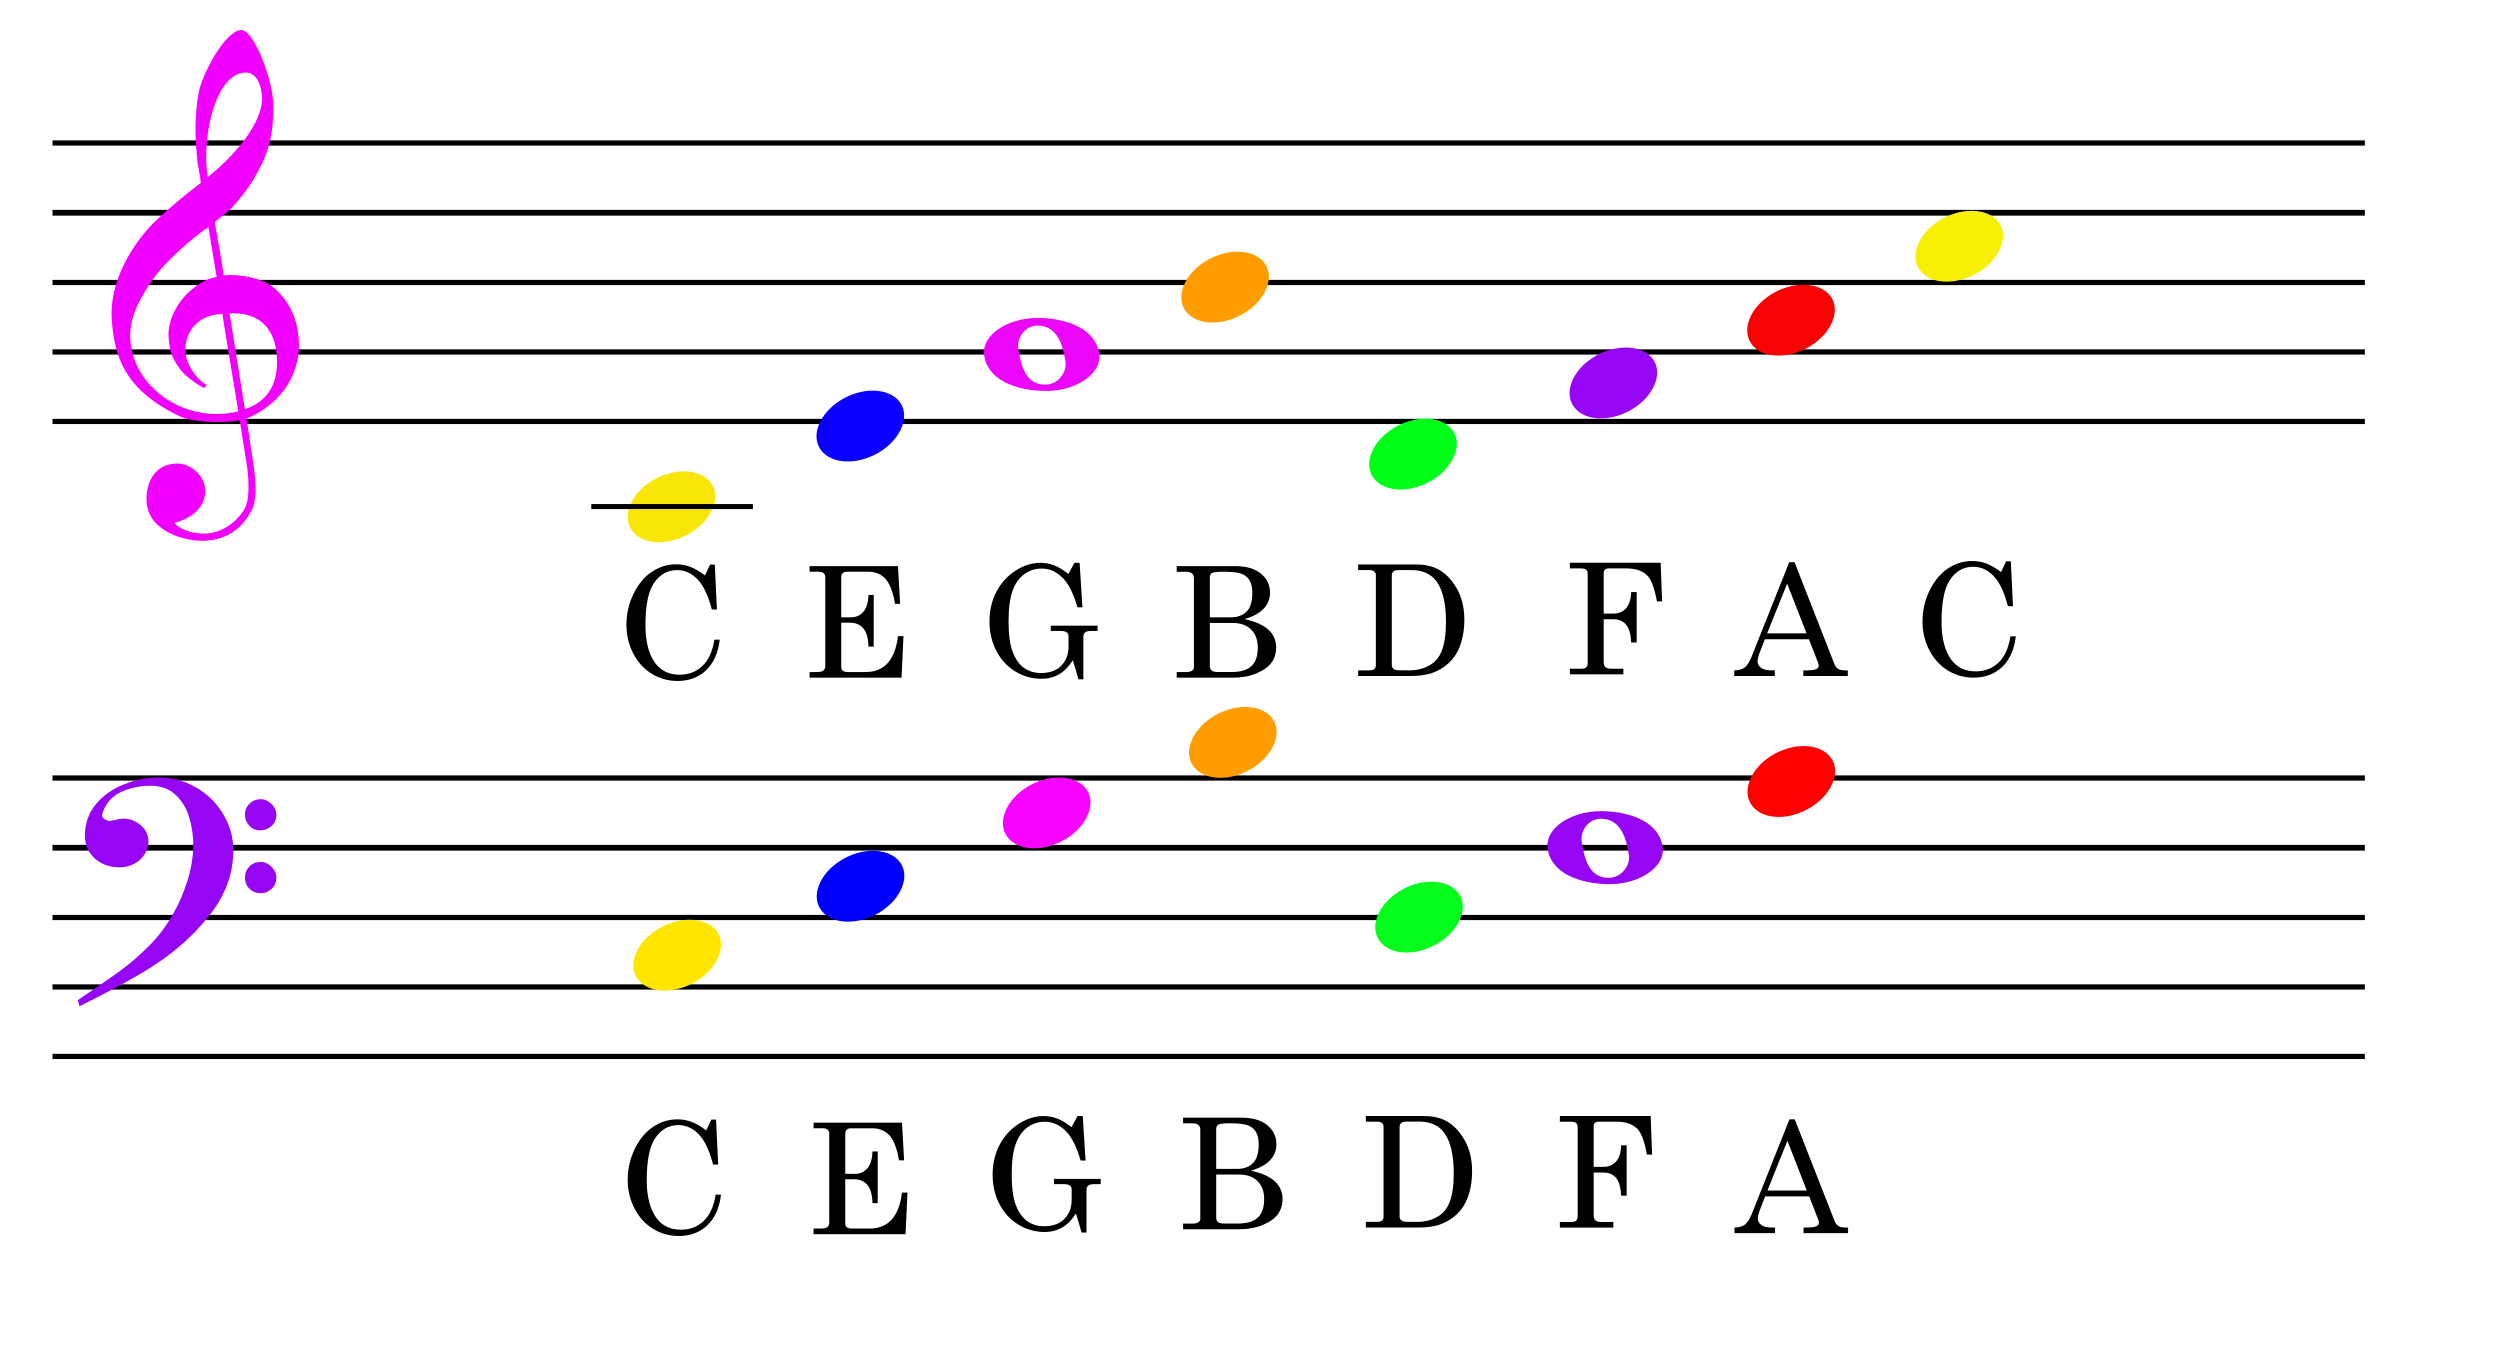<?xml version="1.0" encoding="utf-8"?>
<!-- Generator: Adobe Illustrator 13.0.0, SVG Export Plug-In . SVG Version: 6.00 Build 14948)  -->
<!DOCTYPE svg PUBLIC "-//W3C//DTD SVG 1.0//EN" "http://www.w3.org/TR/2001/REC-SVG-20010904/DTD/svg10.dtd">
<svg version="1.0" id="Layer_1" xmlns="http://www.w3.org/2000/svg" xmlns:xlink="http://www.w3.org/1999/xlink" x="0px" y="0px"
	 width="500px" height="270px" viewBox="0 0 500 270" enable-background="new 0 0 500 270" xml:space="preserve">
<g id="Layer_1_1_">
</g>
<g id="Layer_2">
	<g id="Layer_2_1_">
		<g>
			<path d="M10.499,29.123v-1.044h462.473v1.044H10.499z M10.499,43.125v-1.153h462.473v1.153H10.499z M10.499,57.02v-1.044h462.473
				v1.044H10.499z M10.499,70.914V69.87h462.473v1.044H10.499z M10.499,84.809v-1.042h462.473v1.042H10.499z"/>
			<path fill="#F200FF" d="M35.969,83.271C24.656,77.888,22.844,70.97,22.35,63.884c-0.55-7.688,4.339-15.486,8.896-19.825
				c2.636-2.471,5.492-4.887,8.898-7.468c-0.111-1.922-0.55-2.692-0.77-5.437c-0.055-1.153-0.769-6.535,0.384-12.741
				C40.472,14.732,45.086,6.056,48.271,6c2.472-0.055,6.261,9.832,6.372,14.774c0.164,7.634-1.647,11.093-3.9,15.047
				c-1.153,1.978-2.361,3.351-3.625,4.889c-1.317,1.592-2.8,2.525-4.173,3.734c0,0,1.758,9.939,1.812,10.654
				c3.515-0.439,7.798,0.821,9.337,1.922c3.898,2.91,5.381,6.92,5.656,10.818c0.495,6.205-2.911,12.741-10.435,15.872
				c0,0,1.153,7.907,1.428,9.556c0.604,4.336,0.495,7.084-0.439,8.84c-1.592,2.966-4.173,5.711-9.171,6.043
				c-3.845,0.218-11.424-1.701-11.808-7.745c-0.221-3.57,1.373-7.413,5.71-7.687c2.636-0.22,5.767,1.977,5.986,5.106
				c0.22,2.692-1.537,5.493-6.095,6.756c0.714,0.989,2.855,2.146,5.931,2.146c3.185,0,6.479-2.146,8.073-4.998
				c0.989-1.867,0.878-5.219,0.495-8.293c-0.166-1.045-1.483-9.337-1.483-9.337C43.878,84.755,38.275,84.369,35.969,83.271z
				 M37.067,70.256c0.109,2.635,2.306,5.712,4.337,6.754c-0.273,0.166-0.548,0.605-0.548,0.605c-2.253-1.1-4.175-2.91-4.669-3.57
				c-1.592-2.14-2.251-3.349-2.471-6.59c-0.219-3.021,1.428-7.083,5.107-9.94c1.922-1.428,2.856-1.758,4.503-2.142l-1.647-9.94
				c-1.703,0.987-8.732,6.646-11.697,11.258c-2.636,4.12-4.229,7.415-3.9,11.479c0.659,9.172,10.709,16.696,21.583,14.115
				c0,0-3.24-19.497-3.187-19.497C38.495,63.005,36.902,67.62,37.067,70.256z M41.517,35.439
				c4.778-3.734,11.258-10.765,10.874-16.202c-0.109-1.701-0.823-4.777-3.295-4.723C43.438,14.569,40.251,26.375,41.517,35.439z
				 M48.985,81.844c6.317-2.142,6.592-7.579,6.372-10.82c-0.221-2.69-1.428-8.733-9.448-8.347L48.985,81.844z"/>
			<g>
				<path fill="#00FF18" d="M285.18,83.738c4.668,0.055,7.25,3.242,5.766,7.14c-1.428,3.955-6.368,7.086-10.98,7.029
					c-4.609-0.052-7.191-3.296-5.713-7.191C275.677,86.814,280.566,83.686,285.18,83.738z"/>
				<g>
					<path d="M271.63,112.887h11.524c1.709,0,3.162,0.303,4.359,0.905c1.484,0.763,2.752,2.036,3.793,3.815
						c1.035,1.781,1.562,3.887,1.562,6.319c0,2.013-0.312,3.825-0.935,5.435c-0.477,1.238-1.201,2.32-2.184,3.244
						c-0.979,0.925-2.174,1.617-3.582,2.082c-1.059,0.34-2.465,0.514-4.227,0.514H271.63v-1.126h2.117
						c0.537,0,0.905-0.085,1.112-0.253c0.209-0.174,0.312-0.439,0.312-0.803V115.04c0-0.312-0.11-0.562-0.332-0.748
						c-0.226-0.187-0.53-0.276-0.924-0.276h-2.285V112.887z M279.689,114.016c-0.453,0-0.787,0.096-1.006,0.287
						c-0.219,0.188-0.322,0.479-0.322,0.859v17.811c0,0.36,0.125,0.637,0.377,0.819c0.251,0.187,0.681,0.28,1.283,0.28h1.902
						c1.703,0,3.191-0.438,4.473-1.312c0.836-0.584,1.472-1.404,1.902-2.463c0.596-1.428,0.895-3.398,0.895-5.915
						c0-3.724-0.649-6.45-1.948-8.18c-1.108-1.461-2.781-2.188-5.019-2.188h-2.537V114.016L279.689,114.016z"/>
				</g>
			</g>
			<g>
				<path fill="#0C00FF" d="M174.647,78.125c4.667,0.056,7.249,3.24,5.765,7.14c-1.426,3.954-6.37,7.084-10.982,7.031
					c-4.614-0.055-7.195-3.295-5.712-7.193C165.146,81.201,170.033,78.069,174.647,78.125z"/>
				<g>
					<path d="M161.922,113.221h17.672l0.429,7.536h-1.019c-0.402-2.378-1.039-4.04-1.909-4.985c-0.87-0.947-2.003-1.42-3.399-1.42
						h-4.374c-0.352,0-0.617,0.097-0.8,0.287c-0.181,0.189-0.271,0.481-0.271,0.875v7.955h1.916c1.027,0,1.857-0.367,2.495-1.101
						c0.639-0.731,0.984-1.859,1.034-3.377h1.044v10.325h-1.044c-0.05-1.707-0.4-2.928-1.049-3.666
						c-0.649-0.741-1.532-1.109-2.646-1.109h-1.75v8.873c0,0.323,0.109,0.568,0.325,0.742c0.216,0.171,0.575,0.253,1.078,0.253
						h3.454c3.753,0,5.913-2.396,6.486-7.187h1.1l-0.377,8.312h-18.396v-1.125h1.523c0.593,0,1.011-0.104,1.252-0.309
						c0.24-0.207,0.362-0.504,0.362-0.897v-17.688c0-0.395-0.107-0.685-0.318-0.875c-0.211-0.192-0.541-0.287-0.996-0.287h-1.823
						L161.922,113.221L161.922,113.221z"/>
				</g>
			</g>
			<g>
				<path fill="#9606F4" d="M325.251,69.51c4.669,0.055,7.25,3.241,5.767,7.14c-1.428,3.954-6.368,7.084-10.98,7.029
					c-4.612-0.053-7.192-3.295-5.712-7.191C315.748,72.585,320.639,69.456,325.251,69.51z"/>
				<path d="M313.975,112.553h18.154l0.297,7.723h-1.047c-0.466-2.655-1.115-4.387-1.951-5.191c-0.957-0.936-2.324-1.4-4.099-1.4
					h-3.583c-0.354,0-0.607,0.082-0.771,0.248c-0.159,0.166-0.239,0.414-0.239,0.748v8.043h1.919c1.064,0,1.919-0.352,2.552-1.056
					c0.635-0.706,0.977-1.79,1.027-3.26h1.1v10.083h-1.1c-0.07-1.668-0.412-2.855-1.027-3.57c-0.613-0.712-1.466-1.068-2.552-1.068
					h-1.919v8.521c0,0.503,0.118,0.858,0.358,1.063c0.241,0.209,0.66,0.312,1.254,0.312h2.324v1.123h-10.697v-1.127h2.287
					c0.461,0,0.791-0.093,0.984-0.277c0.196-0.186,0.293-0.493,0.293-0.913v-17.758c0-0.398-0.104-0.688-0.309-0.857
					c-0.207-0.174-0.565-0.256-1.076-0.256h-2.185L313.975,112.553L313.975,112.553z"/>
			</g>
			<g>
				<path fill="#F70303" d="M360.781,56.952c4.668,0.054,7.25,3.24,5.764,7.138c-1.43,3.956-6.369,7.086-10.979,7.031
					c-4.613-0.055-7.193-3.295-5.711-7.195C351.28,60.027,356.166,56.895,360.781,56.952z"/>
				<g>
					<path d="M357.843,112.434h1.06l7.989,20.404c0.323,0.821,0.979,1.235,1.979,1.235h0.691v1.126h-8.9v-1.126h0.711
						c0.928,0,1.578-0.101,1.967-0.302c0.259-0.142,0.396-0.355,0.396-0.646c0-0.172-0.032-0.354-0.104-0.543l-1.844-4.73h-8.812
						l-1.052,2.713c-0.271,0.723-0.409,1.298-0.409,1.716c0,0.493,0.229,0.916,0.688,1.266c0.459,0.353,1.125,0.526,2.002,0.526
						h0.754v1.128h-8.101v-1.126c0.864,0,1.556-0.188,2.062-0.562c0.502-0.378,0.965-1.094,1.391-2.148L357.843,112.434z
						 M357.428,116.721l-3.996,9.951h7.877L357.428,116.721z"/>
				</g>
			</g>
			<g>
				<path fill="#FF9D00" d="M247.604,50.338c4.669,0.054,7.251,3.24,5.766,7.138c-1.429,3.955-6.372,7.083-10.979,7.031
					c-4.612-0.056-7.195-3.295-5.717-7.195C238.104,53.414,242.991,50.284,247.604,50.338z"/>
				<g>
					<path d="M235.343,113.221h11.613c2.279,0,4.024,0.504,5.235,1.508c1.211,1.006,1.812,2.266,1.812,3.783
						c0,1.266-0.423,2.34-1.269,3.225c-0.846,0.885-2.111,1.582-3.812,2.095c2.104,0.442,3.685,1.14,4.735,2.093
						c1.051,0.952,1.576,2.152,1.576,3.602c0,1.107-0.301,2.089-0.896,2.942c-0.601,0.856-1.595,1.581-2.981,2.175
						c-1.394,0.597-2.967,0.894-4.739,0.894h-11.273v-1.126h1.839c0.553,0,0.96-0.091,1.213-0.271
						c0.255-0.179,0.384-0.388,0.384-0.615v-17.887c0-0.423-0.124-0.744-0.377-0.959c-0.25-0.218-0.613-0.324-1.102-0.324h-1.961
						L235.343,113.221L235.343,113.221z M241.966,123.463h4.236c1.302,0,2.336-0.38,3.108-1.14c0.771-0.76,1.156-2.01,1.156-3.742
						c0-1.07-0.187-1.906-0.55-2.507c-0.368-0.604-0.899-1.038-1.605-1.317c-0.7-0.273-1.91-0.41-3.638-0.41
						c-1.223,0-1.977,0.086-2.271,0.26c-0.292,0.178-0.438,0.482-0.438,0.925L241.966,123.463L241.966,123.463L241.966,123.463z
						 M241.966,124.59v8.608c0,0.402,0.116,0.703,0.354,0.904c0.238,0.201,0.664,0.302,1.277,0.302h2.707
						c1.793,0,3.112-0.392,3.972-1.183c0.861-0.791,1.283-2.021,1.283-3.691c0-1.529-0.439-2.734-1.325-3.615
						c-0.891-0.881-2.111-1.322-3.676-1.322L241.966,124.59L241.966,124.59z"/>
				</g>
			</g>
			<g>
				<path fill="#F7F006" d="M394.423,42.164c4.67,0.053,7.252,3.24,5.77,7.138c-1.432,3.956-6.366,7.084-10.981,7.031
					c-4.612-0.055-7.188-3.295-5.708-7.195C384.919,45.239,389.811,42.107,394.423,42.164z"/>
				<g>
					<path d="M400.209,114.414l1.021-2.157h0.938l0.429,8.981h-1.019c-0.664-2.541-1.495-4.416-2.498-5.62
						c-1.243-1.511-2.729-2.263-4.454-2.263c-1.867,0-3.388,0.836-4.562,2.509c-1.179,1.672-1.76,4.503-1.76,8.493
						c0,3.355,0.679,5.912,2.021,7.679c1.146,1.492,2.752,2.235,4.813,2.235c1.812,0,3.326-0.58,4.554-1.741
						c1.225-1.162,2.021-2.914,2.396-5.259h1.072c-0.312,2.654-1.224,4.691-2.729,6.119c-1.508,1.428-3.405,2.14-5.694,2.14
						c-1.857,0-3.563-0.468-5.114-1.402c-1.555-0.937-2.795-2.278-3.729-4.034c-0.93-1.757-1.396-3.681-1.396-5.769
						c0-2.222,0.479-4.308,1.438-6.259c0.968-1.948,2.188-3.413,3.688-4.397c1.495-0.979,3.104-1.468,4.835-1.468
						c0.964,0,1.896,0.169,2.805,0.502C398.164,113.035,399.146,113.61,400.209,114.414z"/>
				</g>
			</g>
			<g>
				<path fill="#F7E608" d="M136.875,94.27c4.667,0.054,7.249,3.24,5.766,7.138c-1.428,3.957-6.371,7.088-10.984,7.03
					c-4.614-0.054-7.192-3.295-5.71-7.192C127.372,97.348,132.261,94.214,136.875,94.27z"/>
				<g>
					<path d="M140.994,115.08l1.022-2.157h0.938l0.429,8.981h-1.019c-0.666-2.541-1.495-4.416-2.498-5.62
						c-1.247-1.511-2.73-2.263-4.456-2.263c-1.867,0-3.387,0.836-4.561,2.509c-1.175,1.672-1.758,4.503-1.758,8.493
						c0,3.355,0.676,5.912,2.018,7.679c1.146,1.492,2.753,2.235,4.822,2.235c1.809,0,3.325-0.58,4.549-1.741
						c1.223-1.162,2.024-2.914,2.396-5.259h1.073c-0.312,2.654-1.22,4.691-2.729,6.119c-1.508,1.428-3.409,2.14-5.698,2.14
						c-1.86,0-3.565-0.468-5.117-1.402c-1.55-0.937-2.795-2.278-3.724-4.034c-0.929-1.757-1.395-3.681-1.395-5.769
						c0-2.222,0.479-4.308,1.438-6.259c0.96-1.948,2.187-3.413,3.684-4.397c1.494-0.979,3.107-1.468,4.835-1.468
						c0.963,0,1.896,0.169,2.8,0.502C138.949,113.701,139.932,114.277,140.994,115.08z"/>
				</g>
				<line fill="none" stroke="#000000" x1="118.258" y1="101.312" x2="150.579" y2="101.312"/>
			</g>
			<g>
				<path fill="#EC06F9" d="M207.562,63.585c6.097,0.055,11.863,2.361,12.304,7.47c0.33,3.736-4.612,7.138-10.71,7.138
					c-6.15-0.054-11.861-2.306-12.354-7.411C196.472,66.989,201.464,63.585,207.562,63.585z M209.044,76.931
					c2.637,0,4.34-2.529,4.063-4.559c-0.604-4.009-1.979-7.25-5.604-7.25c-2.637,0-4.173,2.581-3.843,4.612
					C204.267,73.745,205.421,76.931,209.044,76.931z"/>
				<path d="M213.673,114.781l1.229-2.222h1.021l0.562,8.903h-0.991c-0.751-2.562-1.641-4.416-2.66-5.562
					c-1.302-1.461-2.795-2.188-4.479-2.188c-1.291,0-2.449,0.367-3.471,1.103c-1.023,0.731-1.811,1.832-2.354,3.298
					c-0.548,1.464-0.819,3.53-0.819,6.188c0,2.582,0.271,4.601,0.821,6.054c0.546,1.457,1.302,2.529,2.265,3.218
					c0.965,0.686,2.096,1.03,3.392,1.03c1.756,0,3.114-0.492,4.073-1.475c0.959-0.982,1.438-2.254,1.438-3.812v-2.092
					c0-0.332-0.13-0.588-0.386-0.769c-0.259-0.179-0.681-0.271-1.263-0.271h-1.894v-1.045h9.356v1.045h-1.269
					c-0.563,0-0.969,0.101-1.211,0.295c-0.242,0.194-0.36,0.479-0.36,0.854v8.532h-0.992c-0.358-1.327-0.736-2.604-1.129-3.821
					c-0.754,1.237-1.648,2.165-2.69,2.784c-1.04,0.616-2.22,0.928-3.537,0.928c-1.88,0-3.624-0.479-5.228-1.446
					c-1.604-0.967-2.871-2.324-3.801-4.08c-0.931-1.754-1.396-3.737-1.396-5.949c0-2.223,0.468-4.213,1.4-5.973
					c0.935-1.759,2.211-3.156,3.832-4.192c1.623-1.037,3.262-1.552,4.92-1.552c0.941,0,1.844,0.158,2.705,0.476
					C211.613,113.353,212.584,113.935,213.673,114.781z"/>
			</g>
		</g>
		<g>
			<path d="M10.499,156.125v-1.044h462.473v1.044H10.499z M10.499,170.125v-1.152h462.473v1.152H10.499z M10.499,184.02v-1.043
				h462.473v1.043H10.499z M10.499,197.914v-1.044h462.473v1.044H10.499z M10.499,211.809v-1.043h462.473v1.043H10.499z"/>
			<line fill="none" stroke="#000000" x1="-50.5" y1="228.311" x2="-18.179" y2="228.311"/>
			<g>
				<g>
					<path d="M357.891,223.868h1.059l7.995,20.403c0.318,0.82,0.979,1.229,1.978,1.229h0.692v1.128h-8.901v-1.128h0.711
						c0.926,0,1.579-0.104,1.965-0.302c0.258-0.146,0.395-0.354,0.395-0.646c0-0.172-0.031-0.354-0.104-0.544l-1.843-4.729h-8.812
						l-1.054,2.713c-0.271,0.722-0.408,1.297-0.408,1.716c0,0.492,0.231,0.915,0.688,1.271c0.459,0.354,1.125,0.521,2,0.521h0.756
						v1.128H346.9v-1.127c0.862,0,1.557-0.188,2.059-0.562c0.505-0.377,0.97-1.092,1.394-2.146L357.891,223.868z M357.477,228.154
						l-3.991,9.953h7.876L357.477,228.154z"/>
				</g>
				<path fill="#FF0000" d="M360.837,149.215c4.666,0.057,7.249,3.241,5.766,7.141c-1.428,3.953-6.369,7.084-10.979,7.029
					c-4.611-0.055-7.19-3.296-5.711-7.191C351.332,152.291,356.222,149.16,360.837,149.215z"/>
			</g>
			<g>
				<g>
					<path d="M214.3,225.423l1.227-2.223h1.021l0.562,8.901h-0.988c-0.75-2.562-1.641-4.416-2.659-5.562
						c-1.304-1.458-2.796-2.188-4.479-2.188c-1.291,0-2.453,0.362-3.471,1.102c-1.023,0.73-1.809,1.834-2.354,3.299
						c-0.547,1.466-0.818,3.532-0.818,6.188c0,2.582,0.271,4.604,0.818,6.061c0.549,1.456,1.306,2.521,2.268,3.218
						c0.962,0.688,2.095,1.03,3.389,1.03c1.758,0,3.115-0.492,4.076-1.479c0.96-0.979,1.438-2.252,1.438-3.812v-2.096
						c0-0.33-0.127-0.586-0.387-0.771c-0.26-0.182-0.682-0.271-1.265-0.271h-1.892v-1.045h9.355v1.045h-1.271
						c-0.562,0-0.969,0.104-1.209,0.297c-0.241,0.191-0.362,0.479-0.362,0.853v8.534h-0.992c-0.354-1.327-0.731-2.604-1.126-3.818
						c-0.753,1.232-1.652,2.164-2.688,2.782c-1.041,0.615-2.224,0.931-3.541,0.931c-1.883,0-3.619-0.479-5.229-1.444
						c-1.604-0.97-2.869-2.325-3.801-4.079c-0.93-1.757-1.396-3.738-1.396-5.95c0-2.226,0.469-4.214,1.401-5.976
						c0.933-1.762,2.212-3.153,3.833-4.191c1.619-1.033,3.258-1.55,4.917-1.55c0.944,0,1.844,0.156,2.705,0.476
						C212.241,223.994,213.213,224.576,214.3,225.423z"/>
				</g>
				<path fill="#F803FF" d="M211.918,155.496c4.667,0.057,7.247,3.238,5.764,7.141c-1.428,3.953-6.37,7.084-10.979,7.03
					c-4.613-0.056-7.191-3.297-5.711-7.192C202.415,158.57,207.304,155.439,211.918,155.496z"/>
			</g>
			<g>
				<g>
					<path d="M162.723,224.535h17.672l0.429,7.533h-1.021c-0.398-2.379-1.035-4.037-1.907-4.986
						c-0.87-0.943-2.001-1.419-3.398-1.419h-4.372c-0.353,0-0.616,0.098-0.801,0.286c-0.183,0.189-0.271,0.479-0.271,0.877v7.953
						h1.914c1.024,0,1.854-0.366,2.497-1.104c0.636-0.729,0.979-1.854,1.03-3.38h1.049v10.326h-1.049
						c-0.051-1.706-0.396-2.932-1.05-3.667c-0.646-0.738-1.527-1.104-2.645-1.104h-1.75v8.873c0,0.318,0.104,0.563,0.324,0.736
						c0.214,0.172,0.57,0.254,1.072,0.254h3.458c3.751,0,5.911-2.396,6.486-7.188h1.1l-0.379,8.312h-18.396v-1.128h1.524
						c0.596,0,1.011-0.104,1.25-0.311c0.242-0.205,0.361-0.506,0.361-0.896v-17.688c0-0.396-0.105-0.687-0.316-0.877
						c-0.213-0.188-0.541-0.285-0.992-0.285h-1.825L162.723,224.535L162.723,224.535z"/>
				</g>
				<path fill="#0000FF" d="M174.688,170.163c4.67,0.054,7.251,3.239,5.764,7.139c-1.428,3.957-6.365,7.089-10.979,7.03
					c-4.614-0.055-7.188-3.295-5.708-7.191C165.185,173.24,170.076,170.107,174.688,170.163z"/>
			</g>
			<g>
				<g>
					<path d="M273.188,223.201h11.521c1.709,0,3.164,0.301,4.358,0.902c1.483,0.765,2.752,2.037,3.791,3.812
						c1.041,1.778,1.562,3.892,1.562,6.317c0,2.014-0.312,3.822-0.938,5.437c-0.476,1.237-1.197,2.315-2.183,3.243
						c-0.979,0.923-2.176,1.617-3.584,2.083c-1.055,0.339-2.465,0.515-4.226,0.515h-10.315v-1.13h2.117
						c0.537,0,0.901-0.084,1.11-0.255c0.205-0.171,0.31-0.438,0.31-0.801V225.35c0-0.312-0.104-0.561-0.332-0.748
						c-0.224-0.185-0.526-0.273-0.92-0.273h-2.285v-1.126L273.188,223.201L273.188,223.201z M281.245,224.325
						c-0.455,0-0.787,0.098-1.006,0.286c-0.218,0.188-0.322,0.479-0.322,0.857v17.812c0,0.359,0.123,0.636,0.379,0.818
						c0.252,0.188,0.681,0.277,1.283,0.277h1.901c1.695,0,3.188-0.438,4.473-1.312c0.834-0.586,1.468-1.401,1.902-2.463
						c0.595-1.429,0.894-3.396,0.894-5.916c0-3.728-0.647-6.445-1.951-8.179c-1.108-1.465-2.778-2.188-5.016-2.188L281.245,224.325
						L281.245,224.325z"/>
				</g>
				<path fill="#06FC1D" d="M286.387,176.338c4.67,0.057,7.252,3.241,5.766,7.139c-1.428,3.957-6.368,7.086-10.979,7.031
					c-4.611-0.055-7.191-3.296-5.715-7.193C276.887,179.415,281.775,176.282,286.387,176.338z"/>
			</g>
			<g>
				<path fill="#FFE600" d="M138.019,183.951c4.668,0.053,7.25,3.24,5.764,7.139c-1.43,3.955-6.369,7.086-10.98,7.03
					c-4.613-0.056-7.193-3.295-5.711-7.194C128.518,187.027,133.403,183.895,138.019,183.951z"/>
				<g>
					<path d="M141.248,226.08l1.021-2.157h0.939l0.43,8.981h-1.021c-0.663-2.54-1.494-4.416-2.496-5.619
						c-1.246-1.51-2.729-2.264-4.455-2.264c-1.867,0-3.388,0.836-4.562,2.51c-1.174,1.673-1.756,4.504-1.756,8.494
						c0,3.354,0.674,5.91,2.018,7.678c1.146,1.49,2.752,2.234,4.82,2.234c1.81,0,3.327-0.578,4.549-1.74
						c1.225-1.163,2.023-2.914,2.396-5.258h1.072c-0.312,2.646-1.222,4.688-2.729,6.117c-1.507,1.428-3.408,2.141-5.699,2.141
						c-1.859,0-3.562-0.469-5.114-1.402c-1.552-0.936-2.796-2.279-3.724-4.033c-0.93-1.758-1.396-3.682-1.396-5.77
						c0-2.221,0.479-4.309,1.438-6.26c0.963-1.948,2.188-3.414,3.685-4.396c1.496-0.98,3.106-1.468,4.838-1.468
						c0.962,0,1.894,0.169,2.802,0.502C139.203,224.701,140.185,225.277,141.248,226.08z"/>
				</g>
			</g>
			<g>
				<g>
					<path d="M236.616,223.534h11.614c2.279,0,4.022,0.502,5.235,1.506c1.211,1.006,1.812,2.265,1.812,3.783
						c0,1.266-0.422,2.338-1.265,3.225c-0.851,0.886-2.114,1.582-3.817,2.095c2.108,0.442,3.687,1.146,4.739,2.092
						c1.05,0.955,1.578,2.152,1.578,3.604c0,1.106-0.306,2.089-0.896,2.943c-0.598,0.856-1.592,1.579-2.979,2.173
						c-1.396,0.598-2.976,0.895-4.741,0.895h-11.274v-1.127h1.835c0.558,0,0.961-0.091,1.214-0.271
						c0.259-0.179,0.388-0.388,0.388-0.615v-17.886c0-0.422-0.124-0.743-0.375-0.957c-0.251-0.219-0.617-0.324-1.104-0.324h-1.96
						v-1.134h-0.002L236.616,223.534L236.616,223.534z M243.239,233.775h4.238c1.301,0,2.335-0.381,3.104-1.146
						c0.771-0.761,1.156-2.009,1.156-3.736c0-1.07-0.183-1.904-0.55-2.512c-0.369-0.604-0.9-1.033-1.605-1.312
						c-0.697-0.274-1.91-0.412-3.637-0.412c-1.221,0-1.973,0.089-2.271,0.262c-0.292,0.176-0.438,0.482-0.438,0.926L243.239,233.775
						L243.239,233.775z M243.239,234.902v8.605c0,0.399,0.117,0.701,0.354,0.902c0.236,0.197,0.666,0.301,1.273,0.301h2.709
						c1.793,0,3.112-0.396,3.971-1.186s1.284-2.021,1.284-3.688c0-1.525-0.438-2.729-1.325-3.609
						c-0.892-0.881-2.108-1.321-3.677-1.321L243.239,234.902L243.239,234.902z"/>
				</g>
				<path fill="#FF9D00" d="M249.148,141.396c4.668,0.054,7.25,3.236,5.766,7.14c-1.429,3.953-6.373,7.084-10.98,7.028
					c-4.614-0.057-7.192-3.295-5.711-7.191C239.644,144.473,244.531,141.341,249.148,141.396z"/>
			</g>
			<g>
				<g>
					<path d="M311.977,223.201h18.153l0.295,7.723h-1.044c-0.472-2.654-1.111-4.39-1.95-5.191c-0.959-0.937-2.325-1.396-4.104-1.396
						h-3.584c-0.354,0-0.604,0.083-0.771,0.249c-0.16,0.166-0.24,0.414-0.24,0.746v8.047h1.916c1.069,0,1.922-0.354,2.553-1.062
						c0.636-0.707,0.979-1.791,1.027-3.26h1.103v10.082h-1.103c-0.07-1.668-0.412-2.854-1.027-3.57
						c-0.604-0.711-1.465-1.062-2.553-1.062h-1.916v8.521c0,0.505,0.121,0.854,0.361,1.062c0.235,0.207,0.657,0.312,1.252,0.312
						h2.319v1.123h-10.691v-1.127h2.287c0.465,0,0.79-0.096,0.979-0.274c0.193-0.188,0.294-0.493,0.294-0.915v-17.751
						c0-0.396-0.103-0.688-0.312-0.856c-0.203-0.175-0.562-0.257-1.076-0.257h-2.18L311.977,223.201L311.977,223.201z"/>
				</g>
				<g>
					<path fill="#9606F4" d="M320.251,162.223c6.102,0.055,11.862,2.359,12.307,7.469c0.33,3.735-4.611,7.145-10.708,7.145
						c-6.151-0.059-11.858-2.312-12.354-7.411C309.158,165.625,314.152,162.223,320.251,162.223z M321.73,175.564
						c2.639,0,4.342-2.526,4.062-4.562c-0.604-4.009-1.979-7.25-5.604-7.25c-2.636,0-4.172,2.581-3.84,4.612
						C316.956,172.381,318.109,175.564,321.73,175.564z"/>
				</g>
			</g>
		</g>
		<g>
			<path id="path2070" fill="#9606F4" d="M15.559,200.018c3.803-2.562,6.646-4.514,8.472-5.854c1.831-1.321,3.758-2.979,5.732-4.946
				c1.973-1.966,3.634-4.196,4.981-6.672c1.059-1.821,1.974-3.938,2.72-6.337c0.748-2.377,1.133-4.684,1.205-6.863
				c0-2.039-0.265-3.979-0.818-5.811c-0.531-1.85-1.445-3.36-2.745-4.584c-1.299-1.2-2.983-1.801-5.078-1.801
				c-2.021,0-3.924,0.406-5.704,1.197c-1.758,0.812-3.012,2.106-3.707,3.938c0,0.17-0.098,0.384-0.243,0.693
				c0.048,0.388,0.243,0.672,0.604,0.893c0.36,0.216,0.672,0.312,0.962,0.312c0.144,0,0.553-0.072,1.18-0.222
				c0.65-0.146,1.18-0.235,1.612-0.235c1.277,0,2.409,0.457,3.442,1.347c1.013,0.888,1.519,1.966,1.519,3.239
				c0,0.912-0.265,1.771-0.771,2.562c-0.504,0.793-1.203,1.438-2.093,1.896c-0.893,0.479-1.88,0.696-2.936,0.696
				c-1.928,0-3.563-0.577-4.913-1.754c-1.324-1.198-1.998-2.713-1.998-4.608c0-2.426,0.746-4.516,2.214-6.287
				c1.493-1.773,3.37-3.096,5.682-3.979c2.288-0.913,4.599-1.346,6.958-1.346c2.574,0,5.031,0.646,7.317,1.968
				c2.312,1.295,4.118,3.101,5.464,5.327c1.349,2.255,2.048,4.652,2.048,7.249c0,4.606-1.542,8.881-4.622,12.842
				c-3.083,3.962-6.885,7.396-11.436,10.32c-3.032,1.989-7.942,4.682-14.707,8.062L15.559,200.018z M48.997,162.887
				c0-0.865,0.312-1.586,0.938-2.162c0.602-0.599,1.349-0.887,2.237-0.887c0.771,0,1.494,0.333,2.144,0.98
				c0.649,0.625,0.962,1.369,0.962,2.187c0,0.863-0.335,1.604-0.962,2.208c-0.673,0.574-1.421,0.862-2.264,0.862
				c-0.89,0-1.612-0.288-2.189-0.935C49.287,164.518,48.997,163.773,48.997,162.887z M48.997,175.463
				c0-0.865,0.312-1.609,0.89-2.184c0.6-0.604,1.348-0.889,2.286-0.889c0.771,0,1.47,0.312,2.144,0.959
				c0.627,0.646,0.962,1.346,0.962,2.106c0,0.938-0.313,1.687-0.914,2.28c-0.627,0.602-1.349,0.906-2.192,0.906
				c-0.938,0-1.686-0.312-2.286-0.891C49.308,177.189,48.997,176.423,48.997,175.463z"/>
		</g>
	</g>
</g>
</svg>

